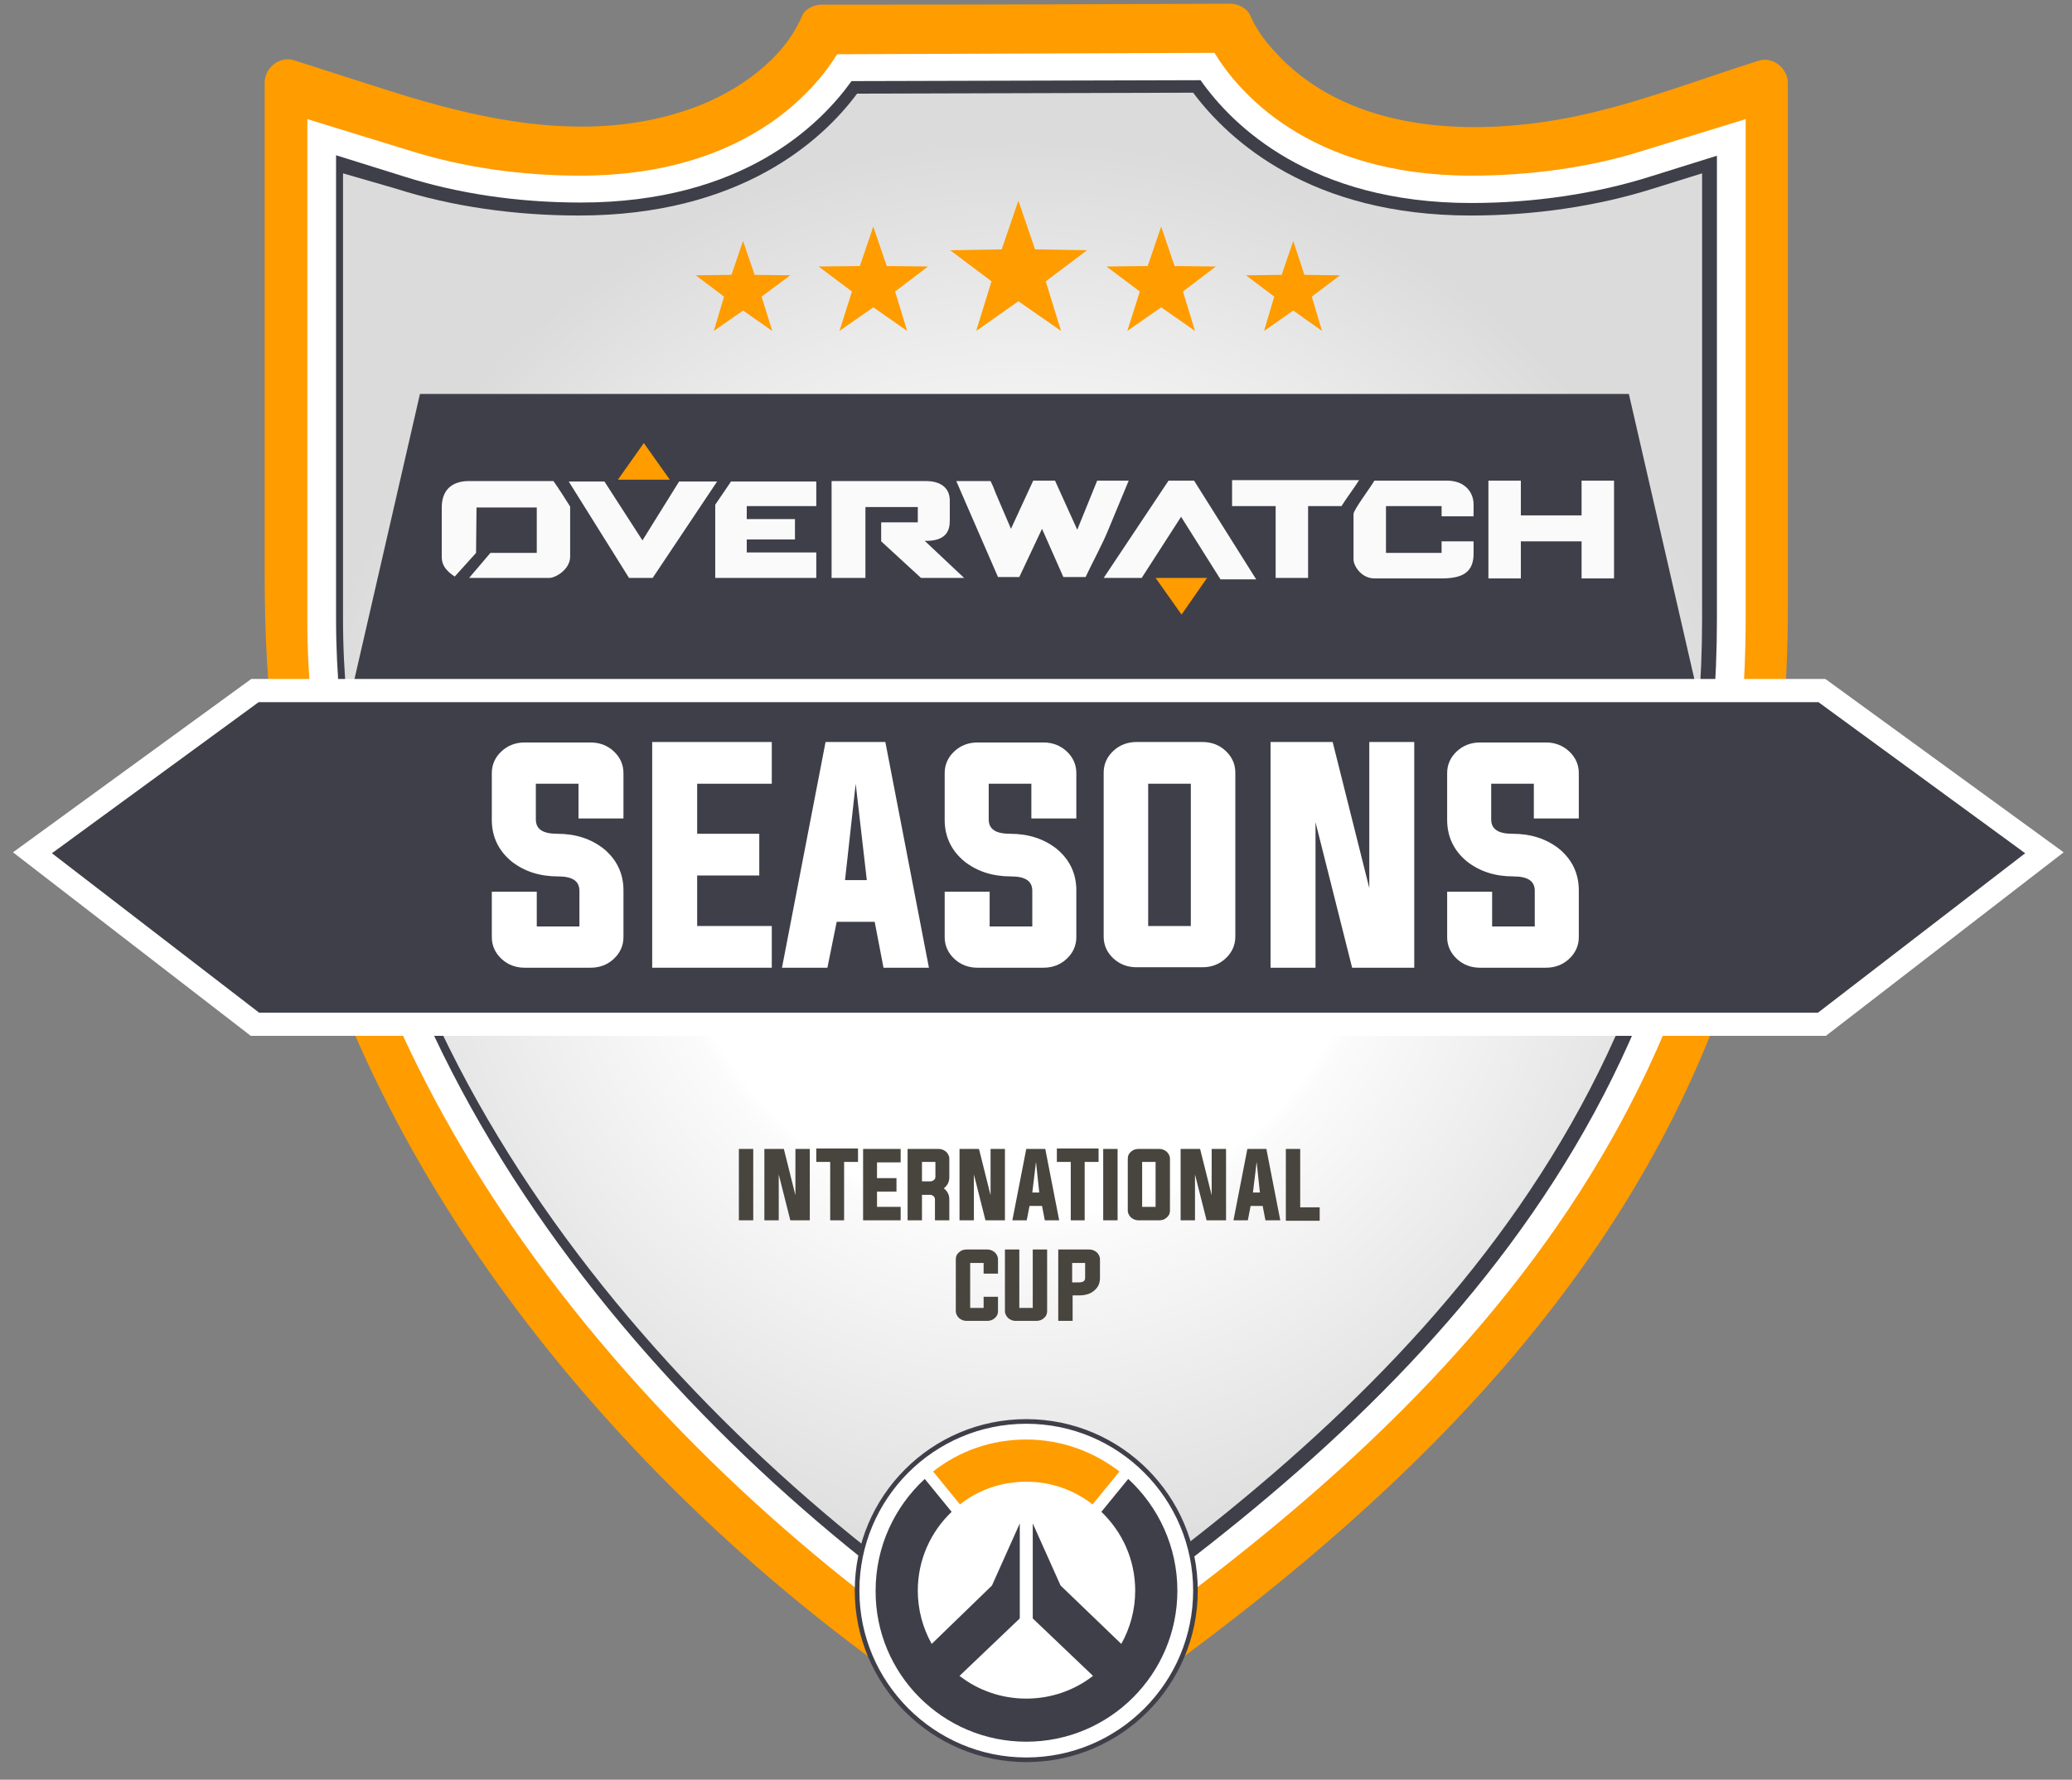 <?xml version="1.0" encoding="utf-8"?>
<!-- Generator: Adobe Illustrator 21.0.0, SVG Export Plug-In . SVG Version: 6.00 Build 0)  -->
<svg version="1.1" id="Слой_1" xmlns="http://www.w3.org/2000/svg" xmlns:xlink="http://www.w3.org/1999/xlink" x="0px" y="0px"
	 viewBox="0 0 447 384" style="enable-background:new 0 0 447 384;" xml:space="preserve">
<rect x="0" y="0" width="447" height="384" fill="#808080" stroke="none"/>
<style type="text/css">
	.st0{fill-rule:evenodd;clip-rule:evenodd;fill:#FF9C00;}
	.st1{fill:#FF9C00;}
	.st2{fill-rule:evenodd;clip-rule:evenodd;fill:#FFFFFF;}
	.st3{fill-rule:evenodd;clip-rule:evenodd;fill:#3F3F49;}
	.st4{fill-rule:evenodd;clip-rule:evenodd;fill:url(#SVGID_1_);}
	.st5{fill-rule:evenodd;clip-rule:evenodd;fill:#FFFFFF;stroke:#3F3F49;stroke-miterlimit:10;}
	.st6{fill:#3F3F49;}
	.st7{fill-rule:evenodd;clip-rule:evenodd;fill:#FAFAFA;}
	.st8{fill:#48443E;}
	.st9{fill:#FFFFFF;}
</style>
<g>
	<g>
		<path class="st0" d="M234.1,366.6c72.5-50.2,146.7-117.3,146.7-233.1V17.9l-28.7,9.2c-10.8,3.4-22.5,5.2-34.7,5.2
			c-40.9,0-51.9-26.5-51.9-26.5L177.4,6c0,0-11,26.2-51.9,26.2c-12.2,0-23.9-1.7-34.7-5.2l-28.7-9.2v115.5
			c0,101.6,76.2,187.2,147.5,233.5"/>
		<g>
			<path class="st1" d="M236.6,370.9c54.8-38,106.5-83.7,132.1-146.9c12-29.5,17-61.1,17-92.8c0-19.3,0-38.7,0-58
				c0-18.4,0-36.9,0-55.3c0-3.1-3.2-5.8-6.3-4.8c-13,4.1-26.1,9.2-39.5,12c-21.3,4.4-47.6,3.8-63.8-12.8c-2.6-2.7-4.9-5.5-6.4-9
				c-0.7-1.6-2.7-2.5-4.3-2.5c-25.7,0.1-51.3,0.2-77,0.2c-3.7,0-7.4,0-11.1,0c-1.6,0-3.7,0.9-4.3,2.5c-4,9.5-14.2,16.5-23.8,19.9
				c-21.5,7.7-44.5,2.8-65.5-3.9c-6.8-2.2-13.5-4.3-20.3-6.5c-3.1-1-6.3,1.7-6.3,4.8c0,35.5,0,70.9,0,106.4c0,25,2.5,49.4,9.9,73.4
				c10.9,35.1,29.7,67.2,52.8,95.6c24.7,30.3,54.5,56.6,87.2,77.9c5.4,3.5,10.4-5.1,5-8.6c-57.9-37.7-109.3-92.8-132.5-158.8
				c-8.7-24.8-12.5-50.2-12.5-76.4c0-19.9,0-39.8,0-59.7c0-16.6,0-33.2,0-49.8c-2.1,1.6-4.2,3.2-6.3,4.8c14.9,4.8,30,10.7,45.5,13
				c23.2,3.5,49.8,1.5,67.2-16c3.2-3.2,6.4-7,8.2-11.2c-1.4,0.8-2.9,1.7-4.3,2.5c25.7-0.1,51.3-0.2,77-0.2c3.7,0,7.4,0,11.1,0
				c-1.4-0.8-2.9-1.7-4.3-2.5c4.8,11.2,16.6,19.5,27.4,23.8c22.8,9.2,48.5,5,71.2-2.2c7.5-2.4,14.9-4.8,22.4-7.1
				c-2.1-1.6-4.2-3.2-6.3-4.8c0,36,0,72,0,108c0,27-2.6,53.4-10.8,79.3c-10.2,32.1-28.1,61.1-50.3,86.2c-24.3,27.3-53.1,50-83,70.8
				C226.3,365.9,231.3,374.6,236.6,370.9L236.6,370.9z"/>
		</g>
	</g>
	<path class="st2" d="M211.9,362.2c-70-45.5-145.6-129.5-145.6-228.7V25.7l22.1,6.8c11.4,3.6,24,5.4,36.8,5.4
		c35.4,0,50.6-18.4,55.4-26.2l81.4-0.3c4.8,7.9,19.9,26.5,55.4,26.5c12.8,0,25.8-1.8,37.1-5.4l22.1-6.8v107.7
		c0,113.3-73.6,179-145,228.4"/>
	<path class="st3" d="M215.2,357.4C146.3,312.6,72.5,230.3,72.5,133.5v-100l14.4,4.5c11.9,3.8,24.9,5.7,38.4,5.7
		c34.8,0,51.6-16.7,58.4-26.2l75.3-0.2c6.8,9.7,23.7,26.5,58.4,26.5c13.5,0,26.9-2,38.6-5.7l14.4-4.5v100
		c0,110.4-71.9,175.1-142.2,223.7"/>
	<radialGradient id="SVGID_1_" cx="220.641" cy="187.485" r="157.384" gradientUnits="userSpaceOnUse">
		<stop  offset="0.478" style="stop-color:#FFFFFF"/>
		<stop  offset="0.5" style="stop-color:#FBFBFB"/>
		<stop  offset="1" style="stop-color:#DBDBDB"/>
	</radialGradient>
	<path class="st4" d="M216.1,355C147.9,310.7,74,229.2,74,133.5V37.4l11.4,3.3c12.2,3.9,25.8,5.8,39.5,5.8c34.5,0,52.3-15.9,60-26.3
		l72.5-0.2c7.8,10.4,25.4,26.5,59.9,26.5c13.6,0,27.3-2,39.3-5.8l10.6-3.3v96.1c0,109.2-71.3,173.2-140.9,221.4"/>
	<g>
		<polygon class="st1" points="219.7,43.3 223.3,53.8 234.5,54 225.6,60.7 228.9,71.4 219.7,65 210.6,71.4 213.9,60.7 205,54 
			216.1,53.8 		"/>
		<polygon class="st1" points="250.5,48.9 253.4,57.4 262.3,57.5 255.2,62.9 257.8,71.4 250.5,66.3 243.2,71.4 245.9,62.9 
			238.7,57.5 247.6,57.4 		"/>
		<polygon class="st1" points="279,52 281.4,59.3 289.1,59.4 283,64 285.2,71.4 279,67 272.7,71.4 274.9,64 268.8,59.4 276.5,59.3 
					"/>
		<polygon class="st1" points="160.3,52 162.8,59.3 170.5,59.4 164.3,64 166.6,71.4 160.3,67 154,71.4 156.2,64 150.1,59.4 
			157.8,59.3 		"/>
		<polygon class="st1" points="188.4,48.9 191.3,57.4 200.2,57.5 193.1,62.9 195.7,71.4 188.4,66.3 181.1,71.4 183.8,62.9 
			176.6,57.5 185.5,57.4 		"/>
	</g>
	<path class="st5" d="M221.4,379.7c-20.1,0-36.5-16.4-36.5-36.5s16.3-36.5,36.5-36.5s36.5,16.4,36.5,36.5S241.6,379.7,221.4,379.7"
		/>
	<path class="st0" d="M221.4,310.6L221.4,310.6L221.4,310.6c7.6,0,14.5,2.6,20.1,6.9l-5.8,7.1c-4-3.1-8.9-4.9-14.3-4.9
		c-5.4,0-10.4,1.8-14.3,4.9l-5.8-7.1C206.9,313.1,213.8,310.6,221.4,310.6L221.4,310.6z"/>
	<polygon class="st6" points="370,166 72,166 90.6,85 351.4,85 	"/>
	<g>
		<path class="st7" d="M215.3,124.5h4.6l4.9-10.4l4.6,10.4h4.8c1.5-3.2,3.6-7,4.9-10.2l4.4-10.6l-6.8,0l-4.3,10.6l-4.8-10.6h-4.7
			l-4.8,10.4l-3.3-7.7c-0.5-1.3-0.6-1.6-1.1-2.6h-7.4L215.3,124.5L215.3,124.5z M341.2,103.7h7v21.1h-7v-8h-13.1v8h-7v-21.1h7v7.5
			h13.1V103.7L341.2,103.7z M257.6,103.7h-5.5l-14,21l8.2,0l8.5-13.2l8.5,13.5h7.7L257.6,103.7L257.6,103.7z M265.8,109.2h9.4v15.5
			h7l0-15.5h7.2c1.2-1.9,2.6-3.7,3.8-5.6h-27.4V109.2L265.8,109.2z M135.7,124.7h5.1l13.9-20.8l-8.2,0l-7.9,12.7l-8.2-12.7h-7.7
			L135.7,124.7L135.7,124.7z M154.3,108.9v15.8h21.8v-5.5l-15,0v-2.8h10.4V112h-10.4v-2.8l15,0v-5.3h-18.4L154.3,108.9L154.3,108.9z
			 M292,110.9v9.8c0,1.4,1.7,4.1,4.5,4.1H311c4.4,0,7-1.2,6.9-5.6l0-2.4H311v2.5l-12,0v-10.1h12v2.2h6.9v-2.6c0-2.3-1.6-5.1-5.8-5.1
			h-15.6C295.8,105,292,110,292,110.9L292,110.9z M179.3,124.7h7.4v-15.3H198v3.3l-7.9,0v4.1l8.6,7.9h9.3l-8.5-8
			c4.6,0.1,5.4-2.2,5.4-4.3v-4.4c0-2.9-2.2-4.2-5.1-4.2h-20.4V124.7L179.3,124.7z M95.3,109.5l0,10.7c0,1.8,1,3,2.8,4.2l4.6-5.1
			l0.1-9.8h13v9.8l-10,0l-4.6,5.4l17.3,0c1.3,0,4.5-1.8,4.5-4.6v-10.8c-1-1.6-2.6-4.1-3.6-5.5l-18.5,0
			C97.3,103.9,95.3,105.9,95.3,109.5L95.3,109.5z"/>
		<polygon class="st0" points="133.3,103.5 144.5,103.5 138.9,95.6 133.3,103.5 		"/>
		<polygon class="st0" points="260.4,124.7 249.3,124.7 254.9,132.6 260.4,124.7 		"/>
	</g>
	<g>
		<path class="st8" d="M159.4,263.3v-15.4h3.1v15.4H159.4z"/>
		<path class="st8" d="M168,253.4v9.9h-3.1v-15.4h4.2l2.5,10v-10h3.1v15.4h-4.2L168,253.4z"/>
		<path class="st8" d="M179.1,250.7h-3v-2.9h9v2.9h-3v12.6h-3V250.7z"/>
		<path class="st8" d="M189.2,260.4h5.1v2.9h-8.1v-15.4h8.1v2.9h-5.1v3.4h4.2v2.9h-4.2V260.4z"/>
		<path class="st8" d="M198.9,257.8v5.5h-3.1v-15.4h6.7c0.6,0,1.1,0.2,1.6,0.6c0.4,0.4,0.7,0.9,0.7,1.5v4c0,1-0.4,1.8-1.2,2.4
			c0.8,0.6,1.2,1.4,1.2,2.4v4.5h-3.1v-4.5c0-0.3-0.1-0.5-0.3-0.7c-0.2-0.2-0.5-0.3-0.8-0.3H198.9z M200.7,254.9
			c0.3,0,0.5-0.1,0.8-0.3c0.2-0.2,0.3-0.4,0.3-0.7v-3.2h-2.9v4.2H200.7z"/>
		<path class="st8" d="M210.1,253.4v9.9h-3.1v-15.4h4.2l2.5,10v-10h3.1v15.4h-4.2L210.1,253.4z"/>
		<path class="st8" d="M222.1,260.2l-0.6,3.1h-3.1l3-15.4h4.1l3,15.4h-3.1l-0.6-3.1H222.1z M222.7,257.3h1.5l-0.7-6.6L222.7,257.3z"
			/>
		<path class="st8" d="M231,250.7h-3v-2.9h9v2.9h-3v12.6h-3V250.7z"/>
		<path class="st8" d="M238,263.3v-15.4h3.1v15.4H238z"/>
		<path class="st8" d="M250.1,247.9c0.6,0,1.1,0.2,1.6,0.6c0.4,0.4,0.7,0.9,0.7,1.5v11.2c0,0.6-0.2,1.1-0.7,1.5
			c-0.4,0.4-1,0.6-1.6,0.6h-4.5c-0.6,0-1.1-0.2-1.6-0.6c-0.4-0.4-0.7-0.9-0.7-1.5V250c0-0.6,0.2-1.1,0.7-1.5c0.4-0.4,1-0.6,1.6-0.6
			H250.1z M246.4,250.7v9.7h2.9v-9.7H246.4z"/>
		<path class="st8" d="M257.8,253.4v9.9h-3.1v-15.4h4.2l2.5,10v-10h3.1v15.4h-4.2L257.8,253.4z"/>
		<path class="st8" d="M269.8,260.2l-0.6,3.1h-3.1l3-15.4h4.1l3,15.4H273l-0.6-3.1H269.8z M270.3,257.3h1.5l-0.7-6.6L270.3,257.3z"
			/>
		<path class="st8" d="M277.4,263.3v-15.4h3.1v12.6h4.2v2.9H277.4z"/>
		<path class="st8" d="M212.2,272.5h-2.9v9.7h2.9v-2.4h3.1v3.1c0,0.6-0.2,1.1-0.7,1.5c-0.4,0.4-1,0.6-1.6,0.6h-4.5
			c-0.6,0-1.1-0.2-1.6-0.6c-0.4-0.4-0.7-0.9-0.7-1.5v-11.2c0-0.6,0.2-1.1,0.7-1.5c0.4-0.4,1-0.6,1.6-0.6h4.5c0.6,0,1.1,0.2,1.6,0.6
			c0.4,0.4,0.7,0.9,0.7,1.5v3.1h-3.1V272.5z"/>
		<path class="st8" d="M219.9,282.2h2.9v-12.6h3.1v13.3c0,0.6-0.2,1.1-0.7,1.5c-0.4,0.4-1,0.6-1.6,0.6h-4.5c-0.6,0-1.1-0.2-1.6-0.6
			c-0.4-0.4-0.7-0.9-0.7-1.5v-13.3h3.1V282.2z"/>
		<path class="st8" d="M228.3,269.6h6.7c0.6,0,1.1,0.2,1.6,0.6c0.4,0.4,0.7,0.9,0.7,1.5v4c0,1.2-0.4,2.1-1.3,2.8
			c-0.8,0.7-1.9,1-3.2,1h-1.4v5.5h-3.1V269.6z M231.3,272.5v4.2h1.4c1,0,1.4-0.3,1.4-1v-3.2H231.3z"/>
	</g>
	<g>
		<g>
			<polygon class="st6" points="441,184 393,221 55,221 7,184 55,149 393,149 			"/>
			<path class="st9" d="M393.9,223.5H54.1L2.8,183.9l51.4-37.4h339.6l51.4,37.4L393.9,223.5z M55.9,218.5h336.3l44.7-34.4
				l-44.6-32.6H55.8l-44.6,32.6L55.9,218.5z"/>
		</g>
	</g>
	<g>
		<path class="st9" d="M124.8,169.1h-9.2v7.7c0,2.1,1.5,3.1,4.6,3.1c4,0,7.3,1.1,10,3.2c2.8,2.3,4.3,5.3,4.3,9v10.1
			c0,1.8-0.7,3.4-2.1,4.7c-1.4,1.3-3.1,1.9-5,1.9h-14.2c-1.9,0-3.6-0.6-5-1.9c-1.4-1.3-2.1-2.9-2.1-4.7v-9.8h9.7v7.5h9.2v-7.7
			c0-2.1-1.5-3.1-4.6-3.1c-4,0-7.3-1.1-10-3.2c-2.8-2.3-4.3-5.3-4.3-9v-10.1c0-1.8,0.7-3.4,2.1-4.7c1.4-1.3,3.1-1.9,5-1.9h14.2
			c1.9,0,3.6,0.6,5,1.9c1.4,1.3,2.1,2.9,2.1,4.7v9.8h-9.7V169.1z"/>
		<path class="st9" d="M150.4,199.8h16.1v9h-25.8v-48.7h25.8v9h-16.1v10.8h13.4v9h-13.4V199.8z"/>
		<path class="st9" d="M180.5,198.9l-2,9.9h-9.8l9.4-48.7h12.9l9.4,48.7h-9.8l-1.9-9.9H180.5z M182.3,189.9h4.7l-2.4-20.8
			L182.3,189.9z"/>
		<path class="st9" d="M222.5,169.1h-9.2v7.7c0,2.1,1.5,3.1,4.6,3.1c4,0,7.3,1.1,10,3.2c2.8,2.3,4.3,5.3,4.3,9v10.1
			c0,1.8-0.7,3.4-2.1,4.7c-1.4,1.3-3.1,1.9-5,1.9h-14.2c-1.9,0-3.6-0.6-5-1.9c-1.4-1.3-2.1-2.9-2.1-4.7v-9.8h9.7v7.5h9.2v-7.7
			c0-2.1-1.5-3.1-4.6-3.1c-4,0-7.3-1.1-10-3.2c-2.8-2.3-4.3-5.3-4.3-9v-10.1c0-1.8,0.7-3.4,2.1-4.7c1.4-1.3,3.1-1.9,5-1.9h14.2
			c1.9,0,3.6,0.6,5,1.9c1.4,1.3,2.1,2.9,2.1,4.7v9.8h-9.7V169.1z"/>
		<path class="st9" d="M259.4,160.1c1.9,0,3.6,0.6,5,1.9c1.4,1.3,2.1,2.9,2.1,4.7v35.4c0,1.8-0.7,3.4-2.1,4.7
			c-1.4,1.3-3.1,1.9-5,1.9h-14.2c-1.9,0-3.6-0.6-5-1.9c-1.4-1.3-2.1-2.9-2.1-4.7v-35.4c0-1.8,0.7-3.4,2.1-4.7c1.4-1.3,3.1-1.9,5-1.9
			H259.4z M247.7,169.1v30.7h9.2v-30.7H247.7z"/>
		<path class="st9" d="M283.8,177.4v31.4h-9.7v-48.7h13.4l7.9,31.5v-31.5h9.7v48.7h-13.4L283.8,177.4z"/>
		<path class="st9" d="M330.9,169.1h-9.2v7.7c0,2.1,1.5,3.1,4.6,3.1c4,0,7.3,1.1,10,3.2c2.8,2.3,4.3,5.3,4.3,9v10.1
			c0,1.8-0.7,3.4-2.1,4.7c-1.4,1.3-3.1,1.9-5,1.9h-14.2c-1.9,0-3.6-0.6-5-1.9c-1.4-1.3-2.1-2.9-2.1-4.7v-9.8h9.7v7.5h9.2v-7.7
			c0-2.1-1.5-3.1-4.6-3.1c-4,0-7.3-1.1-10-3.2c-2.8-2.3-4.3-5.3-4.3-9v-10.1c0-1.8,0.7-3.4,2.1-4.7c1.4-1.3,3.1-1.9,5-1.9h14.2
			c1.9,0,3.6,0.6,5,1.9c1.4,1.3,2.1,2.9,2.1,4.7v9.8h-9.7V169.1z"/>
	</g>
	<path class="st3" d="M221.4,375.8c18,0,32.6-14.6,32.6-32.6c0-9.5-4.1-18.1-10.6-24.1l-5.8,7.1c4.5,4.3,7.3,10.3,7.3,17
		c0,4.2-1.1,8.1-3,11.5l0,0l-13.1-12.6l-6-13.4v20.5l13,12.4c-4,3.1-9,4.9-14.4,4.9s-10.4-1.8-14.4-4.9l13-12.4v-20.5l-6,13.4
		L201,354.7c-1.9-3.4-3-7.3-3-11.5c0-6.7,2.8-12.7,7.3-17l-5.8-7.1c-6.5,6-10.6,14.6-10.6,24.1C188.8,361.2,203.4,375.8,221.4,375.8
		"/>
</g>
</svg>
